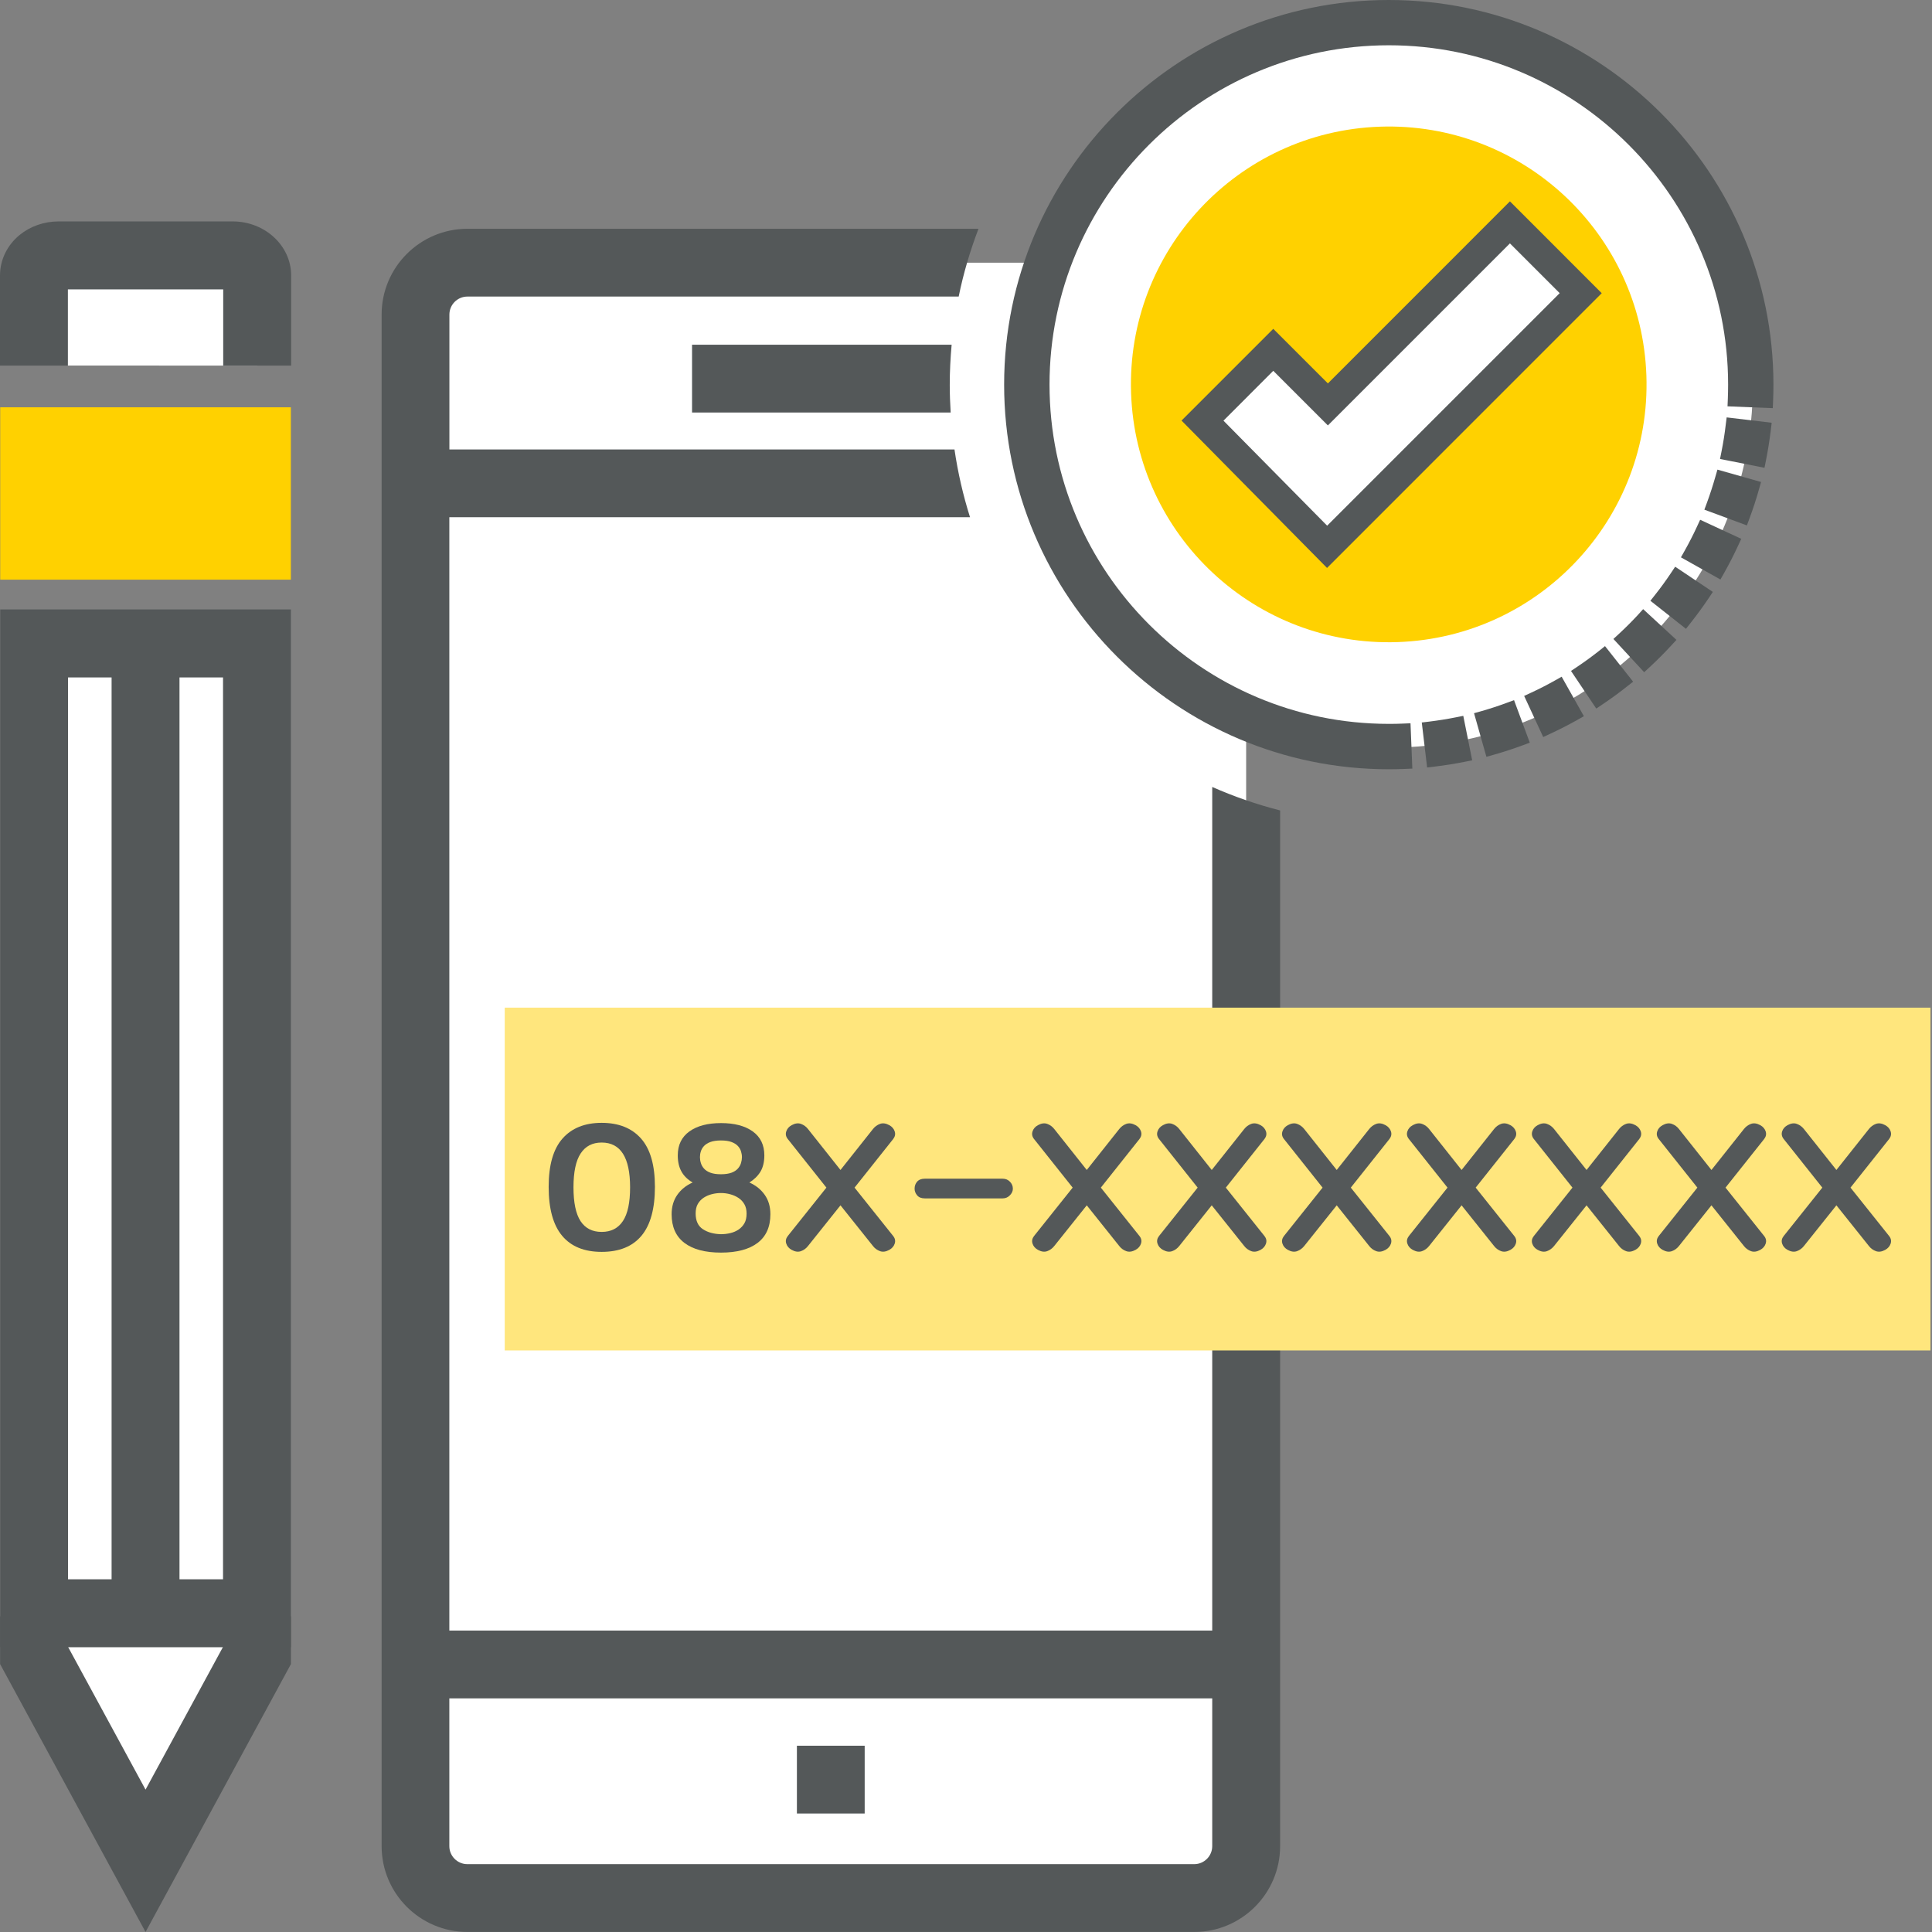 <svg width="156" height="156" viewBox="0 0 156 156" fill="none" xmlns="http://www.w3.org/2000/svg">
<rect x="0" y="0" width="156" height="156" fill="#808080" stroke="none"/>
<g clip-path="url(#clip0_4317_146627)">
<path d="M100.617 149.069C100.617 151.382 98.739 153.261 96.425 153.261H37.736C35.422 153.261 33.544 151.382 33.544 149.069V25.403C33.544 23.089 35.422 21.211 37.736 21.211H96.429C98.743 21.211 100.621 23.085 100.621 25.403V149.069H100.617Z" fill="white"/>
<path d="M69.819 140.959H64.346V146.432H69.819V140.959Z" fill="#545859"/>
<path d="M97.882 63.544V131.658H36.282V41.764H78.325C77.767 39.995 77.344 38.165 77.07 36.291H36.287V25.401C36.287 24.599 36.94 23.946 37.742 23.946H77.41C77.793 22.059 78.338 20.233 79.009 18.473H37.742C33.92 18.473 30.814 21.58 30.814 25.401V149.067C30.814 152.889 33.92 155.996 37.742 155.996H96.435C100.257 155.996 103.364 152.889 103.364 149.067V65.439C101.468 64.956 99.638 64.319 97.882 63.544ZM97.882 149.067C97.882 149.869 97.228 150.522 96.427 150.522H37.738C36.936 150.522 36.282 149.869 36.282 149.067V137.136H97.882V149.067Z" fill="#545859"/>
<path d="M76.688 31.087C76.688 29.989 76.744 28.908 76.84 27.836H55.88V33.309H76.762C76.718 32.573 76.688 31.832 76.688 31.087Z" fill="#545859"/>
<path d="M112.259 60.362C128.427 60.362 141.534 47.255 141.534 31.087C141.534 14.919 128.427 1.812 112.259 1.812C96.091 1.812 82.984 14.919 82.984 31.087C82.984 47.255 96.091 60.362 112.259 60.362Z" fill="white"/>
<path d="M112.136 0C95.01 0 81.079 13.931 81.079 31.057C81.079 48.182 95.01 62.114 112.136 62.114C112.567 62.114 112.994 62.105 113.413 62.088L114.04 62.062L113.892 58.401L113.265 58.427C112.899 58.445 112.52 58.449 112.14 58.449C97.032 58.449 84.744 46.16 84.744 31.053C84.744 15.945 97.032 3.656 112.14 3.656C127.248 3.656 139.537 15.945 139.537 31.053C139.537 31.427 139.528 31.806 139.515 32.181L139.489 32.809L143.145 32.957L143.171 32.329C143.189 31.907 143.197 31.48 143.197 31.053C143.193 13.931 129.262 0 112.136 0Z" fill="#545859"/>
<path d="M129.108 52.562C128.55 53.002 127.966 53.429 127.373 53.826L126.851 54.174L128.89 57.212L129.413 56.863C130.084 56.41 130.746 55.931 131.374 55.429L131.866 55.042L129.596 52.17L129.108 52.562Z" fill="#545859"/>
<path d="M125.548 54.95C124.925 55.299 124.284 55.63 123.639 55.926L123.068 56.192L124.607 59.513L125.177 59.247C125.91 58.907 126.637 58.536 127.343 58.14L127.892 57.83L126.097 54.641L125.548 54.95Z" fill="#545859"/>
<path d="M121.663 56.751C120.996 56.999 120.312 57.222 119.628 57.418L119.022 57.588L120.02 61.109L120.626 60.939C121.406 60.717 122.182 60.464 122.936 60.185L123.524 59.967L122.251 56.533L121.663 56.751Z" fill="#545859"/>
<path d="M117.543 57.923C116.846 58.062 116.135 58.175 115.425 58.263L114.802 58.337L115.233 61.971L115.856 61.897C116.662 61.801 117.473 61.67 118.257 61.514L118.872 61.392L118.153 57.801L117.543 57.923Z" fill="#545859"/>
<path d="M134.913 46.283C134.512 46.88 134.09 47.464 133.65 48.017L133.262 48.509L136.133 50.775L136.521 50.283C137.022 49.647 137.506 48.984 137.955 48.318L138.304 47.795L135.262 45.76L134.913 46.283Z" fill="#545859"/>
<path d="M139.341 34.326C139.259 35.037 139.145 35.747 139.006 36.444L138.884 37.059L142.474 37.773L142.597 37.159C142.753 36.37 142.884 35.559 142.98 34.758L143.054 34.135L139.42 33.703L139.341 34.326Z" fill="#545859"/>
<path d="M132.254 49.65C131.77 50.173 131.256 50.687 130.737 51.166L130.275 51.593L132.759 54.278L133.221 53.851C133.809 53.306 134.389 52.726 134.938 52.129L135.365 51.667L132.676 49.184L132.254 49.65Z" fill="#545859"/>
<path d="M138.5 38.526C138.304 39.214 138.082 39.898 137.838 40.565L137.62 41.153L141.054 42.426L141.272 41.837C141.551 41.079 141.808 40.304 142.026 39.523L142.196 38.918L138.675 37.92L138.5 38.526Z" fill="#545859"/>
<path d="M137.013 42.544C136.717 43.189 136.386 43.83 136.037 44.453L135.728 45.002L138.917 46.793L139.227 46.244C139.623 45.538 139.998 44.81 140.334 44.078L140.599 43.507L137.279 41.969L137.013 42.544Z" fill="#545859"/>
<path d="M112.854 51.846C124.344 51.448 133.336 41.809 132.938 30.317C132.54 18.825 122.903 9.831 111.413 10.229C99.924 10.627 90.932 20.265 91.33 31.758C91.728 43.25 101.364 52.243 112.854 51.846Z" fill="#FFD100"/>
<path d="M127.637 23.678L121.924 17.961L107.221 32.664L102.811 28.249L97.094 33.967L107.156 44.159L127.637 23.678Z" fill="white"/>
<path d="M107.152 45.859L95.403 33.959L102.811 26.551L107.221 30.96L121.92 16.258L129.332 23.674L107.152 45.859ZM98.789 33.967L107.16 42.447L125.937 23.67L121.92 19.652L107.221 34.351L102.811 29.941L98.789 33.967Z" fill="#545859"/>
<path d="M20.751 130.516V133.675L11.752 150.251L2.754 133.675V130.516" fill="white"/>
<path d="M11.752 155.999L0.008 134.368V130.516H5.494V132.978L11.752 144.504L18.009 132.978V130.516H23.491V134.368L11.752 155.999Z" fill="#545859"/>
<path d="M20.747 51.955H2.754V130.266H20.747V51.955Z" fill="white"/>
<path d="M18.009 54.7V127.52H5.494V54.7H18.009ZM23.487 49.209H0.017V133.006H23.487V49.209Z" fill="#545859"/>
<path d="M14.493 50.924H9.011V128.045H14.493V50.924Z" fill="#545859"/>
<path d="M20.765 29.519V22.246C20.765 21.348 19.881 20.625 18.787 20.625H4.729C3.627 20.625 2.742 21.348 2.742 22.242V29.515" fill="white"/>
<path d="M23.505 29.518H18.023V23.365H5.482V29.518H0V22.241C0 20.986 0.58 19.792 1.591 18.968C2.453 18.267 3.565 17.879 4.728 17.879C4.728 17.879 4.728 17.879 4.732 17.879H18.79C21.392 17.879 23.509 19.84 23.509 22.241V29.518H23.505Z" fill="#545859"/>
<path d="M23.487 32.887H0.017V46.805H23.487V32.887Z" fill="#FFD100"/>
<path d="M155.875 81.363H40.755V109.043H155.875V81.363Z" fill="#FFE67D"/>
<path d="M52.882 95.832C52.882 97.597 52.52 98.913 51.797 99.78C51.074 100.647 50.002 101.083 48.581 101.083C47.173 101.083 46.11 100.647 45.387 99.78C44.663 98.913 44.302 97.597 44.302 95.832C44.302 94.081 44.672 92.782 45.417 91.936C46.163 91.091 47.217 90.664 48.581 90.664C49.945 90.664 51.004 91.082 51.753 91.923C52.507 92.769 52.882 94.072 52.882 95.832ZM48.581 99.471C49.339 99.471 49.91 99.179 50.298 98.591C50.686 98.007 50.877 97.1 50.877 95.871C50.877 93.462 50.111 92.255 48.581 92.255C47.836 92.255 47.274 92.547 46.886 93.135C46.498 93.719 46.306 94.634 46.306 95.876C46.306 97.1 46.494 98.007 46.873 98.595C47.256 99.179 47.823 99.471 48.581 99.471Z" fill="#545859"/>
<path d="M60.51 95.481C61.033 95.717 61.447 96.048 61.752 96.484C62.057 96.919 62.205 97.438 62.205 98.044C62.205 99.063 61.861 99.835 61.172 100.358C60.484 100.88 59.499 101.142 58.218 101.142C56.937 101.142 55.952 100.88 55.263 100.358C54.575 99.835 54.23 99.063 54.23 98.044C54.23 97.438 54.383 96.915 54.684 96.484C54.989 96.048 55.398 95.717 55.926 95.481C55.525 95.246 55.224 94.954 55.028 94.601C54.828 94.248 54.727 93.812 54.727 93.29C54.727 92.448 55.041 91.803 55.669 91.355C56.296 90.906 57.146 90.684 58.222 90.684C59.298 90.684 60.148 90.906 60.776 91.355C61.403 91.803 61.717 92.448 61.717 93.29C61.717 93.812 61.612 94.252 61.407 94.601C61.19 94.954 60.893 95.246 60.51 95.481ZM58.213 99.656C58.475 99.656 58.732 99.626 58.98 99.564C59.229 99.504 59.447 99.408 59.643 99.277C59.834 99.146 59.991 98.976 60.109 98.771C60.227 98.567 60.283 98.305 60.283 97.987C60.283 97.699 60.227 97.451 60.109 97.242C59.991 97.037 59.839 96.867 59.643 96.736C59.451 96.606 59.229 96.505 58.98 96.436C58.732 96.366 58.479 96.331 58.213 96.331C57.965 96.331 57.721 96.362 57.481 96.423C57.242 96.484 57.019 96.579 56.819 96.71C56.618 96.841 56.462 97.011 56.344 97.216C56.226 97.421 56.17 97.678 56.17 97.983C56.17 98.575 56.366 98.998 56.758 99.255C57.15 99.508 57.634 99.643 58.213 99.656ZM56.518 93.433C56.518 93.586 56.54 93.743 56.592 93.908C56.64 94.074 56.727 94.226 56.849 94.361C56.971 94.501 57.146 94.61 57.368 94.693C57.59 94.775 57.869 94.815 58.213 94.815C58.558 94.815 58.841 94.771 59.059 94.693C59.281 94.61 59.451 94.501 59.577 94.361C59.699 94.222 59.786 94.074 59.834 93.908C59.882 93.743 59.908 93.586 59.908 93.433C59.908 93.281 59.882 93.128 59.834 92.967C59.786 92.81 59.699 92.662 59.577 92.531C59.455 92.4 59.281 92.292 59.059 92.209C58.837 92.126 58.558 92.087 58.213 92.087C57.869 92.087 57.586 92.13 57.368 92.209C57.146 92.292 56.976 92.396 56.849 92.531C56.727 92.662 56.64 92.806 56.592 92.967C56.54 93.128 56.518 93.281 56.518 93.433Z" fill="#545859"/>
<path d="M64.675 101.024C64.448 101.107 64.196 101.072 63.921 100.92C63.699 100.797 63.555 100.628 63.486 100.414C63.416 100.2 63.459 99.996 63.608 99.804L66.728 95.895L63.608 91.969C63.455 91.777 63.416 91.572 63.486 91.359C63.555 91.145 63.699 90.975 63.921 90.853C64.196 90.701 64.448 90.666 64.675 90.749C64.902 90.832 65.093 90.971 65.242 91.163L67.865 94.47L70.488 91.163C70.641 90.971 70.828 90.832 71.055 90.749C71.281 90.666 71.534 90.701 71.809 90.853C72.031 90.975 72.175 91.145 72.244 91.359C72.314 91.572 72.27 91.777 72.122 91.969L69.002 95.895L72.122 99.804C72.275 99.996 72.314 100.2 72.244 100.414C72.175 100.628 72.031 100.797 71.809 100.92C71.534 101.072 71.281 101.107 71.055 101.024C70.828 100.941 70.636 100.802 70.488 100.61L67.865 97.325L65.242 100.61C65.093 100.802 64.906 100.941 64.675 101.024Z" fill="#545859"/>
<path d="M74.672 96.764C74.398 96.764 74.189 96.682 74.053 96.516C73.914 96.35 73.849 96.172 73.849 95.98C73.849 95.758 73.918 95.57 74.053 95.413C74.193 95.257 74.398 95.174 74.672 95.174H80.956C81.191 95.174 81.387 95.252 81.544 95.413C81.701 95.57 81.784 95.762 81.784 95.98C81.784 96.172 81.706 96.35 81.544 96.516C81.387 96.682 81.187 96.764 80.956 96.764H74.672Z" fill="#545859"/>
<path d="M84.561 101.024C84.334 101.107 84.082 101.072 83.807 100.92C83.585 100.797 83.441 100.628 83.371 100.414C83.302 100.2 83.345 99.996 83.493 99.804L86.613 95.895L83.493 91.969C83.341 91.777 83.302 91.572 83.371 91.359C83.441 91.145 83.585 90.975 83.807 90.853C84.082 90.701 84.334 90.666 84.561 90.749C84.787 90.832 84.979 90.971 85.127 91.163L87.751 94.47L90.374 91.163C90.526 90.971 90.714 90.832 90.94 90.749C91.167 90.666 91.42 90.701 91.694 90.853C91.917 90.975 92.06 91.145 92.13 91.359C92.2 91.572 92.156 91.777 92.008 91.969L88.888 95.895L92.008 99.804C92.161 99.996 92.2 100.2 92.13 100.414C92.06 100.628 91.917 100.797 91.694 100.92C91.42 101.072 91.167 101.107 90.94 101.024C90.714 100.941 90.522 100.802 90.374 100.61L87.751 97.325L85.127 100.61C84.975 100.802 84.787 100.941 84.561 101.024Z" fill="#545859"/>
<path d="M94.653 101.024C94.426 101.107 94.173 101.072 93.899 100.92C93.677 100.797 93.533 100.628 93.463 100.414C93.393 100.2 93.437 99.996 93.585 99.804L96.705 95.895L93.585 91.969C93.433 91.777 93.393 91.572 93.463 91.359C93.533 91.145 93.677 90.975 93.899 90.853C94.173 90.701 94.426 90.666 94.653 90.749C94.879 90.832 95.071 90.971 95.219 91.163L97.842 94.47L100.466 91.163C100.618 90.971 100.806 90.832 101.032 90.749C101.259 90.666 101.512 90.701 101.786 90.853C102.008 90.975 102.152 91.145 102.222 91.359C102.292 91.572 102.248 91.777 102.1 91.969L98.98 95.895L102.1 99.804C102.252 99.996 102.292 100.2 102.222 100.414C102.152 100.628 102.008 100.797 101.786 100.92C101.512 101.072 101.259 101.107 101.032 101.024C100.806 100.941 100.614 100.802 100.466 100.61L97.842 97.325L95.219 100.61C95.067 100.802 94.879 100.941 94.653 101.024Z" fill="#545859"/>
<path d="M104.74 101.024C104.513 101.107 104.26 101.072 103.986 100.92C103.763 100.797 103.62 100.628 103.55 100.414C103.48 100.2 103.524 99.996 103.672 99.804L106.792 95.895L103.672 91.969C103.519 91.777 103.48 91.572 103.55 91.359C103.62 91.145 103.763 90.975 103.986 90.853C104.26 90.701 104.513 90.666 104.74 90.749C104.966 90.832 105.158 90.971 105.31 91.163L107.934 94.47L110.557 91.163C110.71 90.971 110.897 90.832 111.123 90.749C111.35 90.666 111.603 90.701 111.877 90.853C112.1 90.975 112.243 91.145 112.313 91.359C112.383 91.572 112.339 91.777 112.191 91.969L109.071 95.895L112.191 99.804C112.344 99.996 112.383 100.2 112.313 100.414C112.243 100.628 112.1 100.797 111.877 100.92C111.603 101.072 111.35 101.107 111.123 101.024C110.897 100.941 110.705 100.802 110.557 100.61L107.934 97.325L105.31 100.61C105.154 100.802 104.966 100.941 104.74 101.024Z" fill="#545859"/>
<path d="M114.826 101.024C114.6 101.107 114.347 101.072 114.073 100.92C113.85 100.797 113.707 100.628 113.637 100.414C113.567 100.2 113.611 99.996 113.759 99.804L116.879 95.895L113.759 91.969C113.606 91.777 113.567 91.572 113.637 91.359C113.707 91.145 113.85 90.975 114.073 90.853C114.347 90.701 114.6 90.666 114.826 90.749C115.053 90.832 115.245 90.971 115.393 91.163L118.016 94.47L120.64 91.163C120.792 90.971 120.979 90.832 121.206 90.749C121.433 90.666 121.685 90.701 121.96 90.853C122.182 90.975 122.326 91.145 122.396 91.359C122.465 91.572 122.422 91.777 122.274 91.969L119.154 95.895L122.274 99.804C122.426 99.996 122.465 100.2 122.396 100.414C122.326 100.628 122.182 100.797 121.96 100.92C121.685 101.072 121.433 101.107 121.206 101.024C120.979 100.941 120.788 100.802 120.64 100.61L118.016 97.325L115.393 100.61C115.24 100.802 115.053 100.941 114.826 101.024Z" fill="#545859"/>
<path d="M124.912 101.024C124.686 101.107 124.433 101.072 124.158 100.92C123.936 100.797 123.792 100.628 123.723 100.414C123.653 100.2 123.697 99.996 123.849 99.804L126.969 95.895L123.849 91.969C123.697 91.777 123.657 91.572 123.723 91.359C123.792 91.145 123.936 90.975 124.158 90.853C124.433 90.701 124.686 90.666 124.912 90.749C125.139 90.832 125.331 90.971 125.483 91.163L128.107 94.47L130.73 91.163C130.882 90.971 131.07 90.832 131.296 90.749C131.523 90.666 131.776 90.701 132.05 90.853C132.272 90.975 132.416 91.145 132.486 91.359C132.556 91.572 132.512 91.777 132.364 91.969L129.244 95.895L132.364 99.804C132.516 99.996 132.556 100.2 132.486 100.414C132.416 100.628 132.272 100.797 132.05 100.92C131.776 101.072 131.523 101.107 131.296 101.024C131.07 100.941 130.878 100.802 130.73 100.61L128.107 97.325L125.483 100.61C125.326 100.802 125.139 100.941 124.912 101.024Z" fill="#545859"/>
<path d="M135.001 101.024C134.775 101.107 134.522 101.072 134.247 100.92C134.025 100.797 133.881 100.628 133.812 100.414C133.742 100.2 133.786 99.996 133.934 99.804L137.054 95.895L133.934 91.969C133.781 91.777 133.742 91.572 133.812 91.359C133.881 91.145 134.025 90.975 134.247 90.853C134.522 90.701 134.775 90.666 135.001 90.749C135.228 90.832 135.42 90.971 135.568 91.163L138.191 94.47L140.814 91.163C140.967 90.971 141.154 90.832 141.381 90.749C141.607 90.666 141.86 90.701 142.135 90.853C142.357 90.975 142.501 91.145 142.571 91.359C142.64 91.572 142.597 91.777 142.449 91.969L139.328 95.895L142.449 99.804C142.601 99.996 142.64 100.2 142.571 100.414C142.501 100.628 142.357 100.797 142.135 100.92C141.86 101.072 141.607 101.107 141.381 101.024C141.154 100.941 140.963 100.802 140.814 100.61L138.191 97.325L135.568 100.61C135.415 100.802 135.228 100.941 135.001 101.024Z" fill="#545859"/>
<path d="M145.087 101.024C144.861 101.107 144.608 101.072 144.333 100.92C144.111 100.797 143.967 100.628 143.898 100.414C143.828 100.2 143.871 99.996 144.024 99.804L147.144 95.895L144.024 91.969C143.871 91.777 143.832 91.572 143.898 91.359C143.967 91.145 144.111 90.975 144.333 90.853C144.608 90.701 144.861 90.666 145.087 90.749C145.314 90.832 145.506 90.971 145.658 91.163L148.281 94.47L150.905 91.163C151.057 90.971 151.245 90.832 151.471 90.749C151.698 90.666 151.95 90.701 152.225 90.853C152.447 90.975 152.591 91.145 152.661 91.359C152.73 91.572 152.687 91.777 152.539 91.969L149.419 95.895L152.539 99.804C152.691 99.996 152.73 100.2 152.661 100.414C152.591 100.628 152.447 100.797 152.225 100.92C151.95 101.072 151.698 101.107 151.471 101.024C151.245 100.941 151.053 100.802 150.905 100.61L148.281 97.325L145.658 100.61C145.506 100.802 145.318 100.941 145.087 101.024Z" fill="#545859"/>
</g>
<defs>
<clipPath id="clip0_4317_146627">
<rect width="156" height="156" fill="white"/>
</clipPath>
</defs>
</svg>
